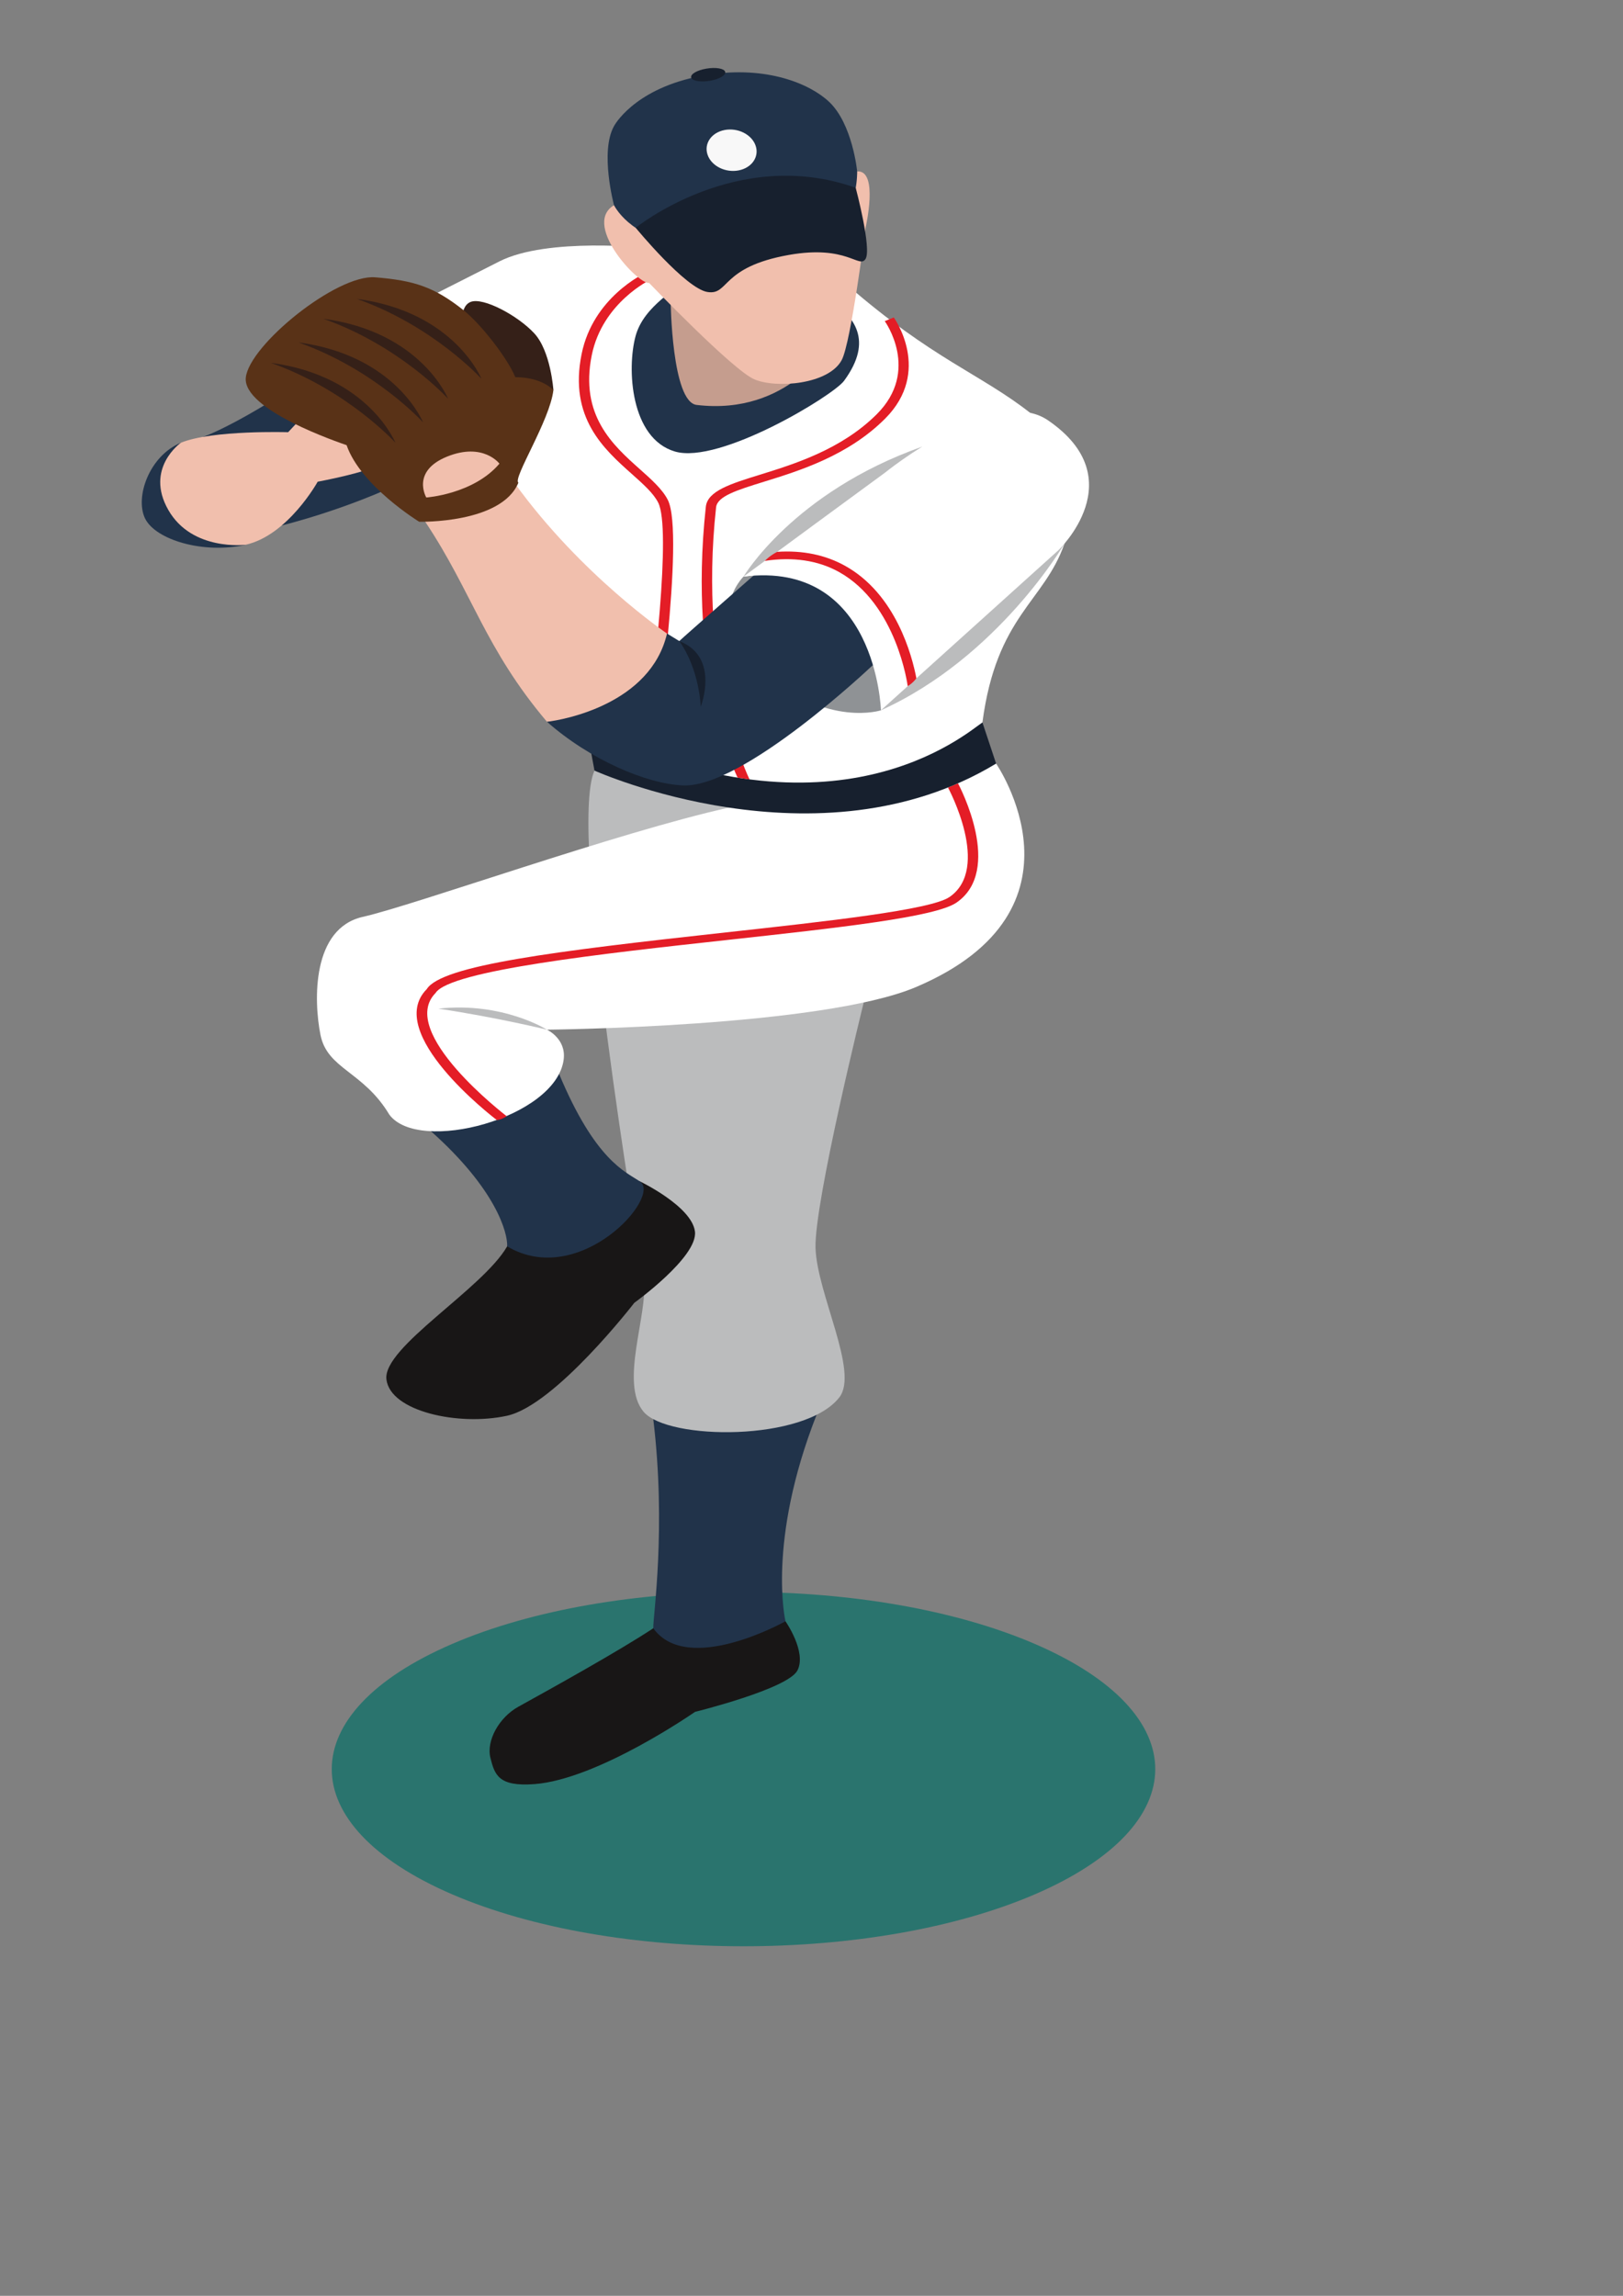 <?xml version="1.0" encoding="UTF-8" standalone="no"?>
<!-- Created with Inkscape (http://www.inkscape.org/) -->

<svg
   xmlns:dc="http://purl.org/dc/elements/1.1/"
   xmlns:cc="http://creativecommons.org/ns#"
   xmlns:rdf="http://www.w3.org/1999/02/22-rdf-syntax-ns#"
   xmlns:svg="http://www.w3.org/2000/svg"
   xmlns="http://www.w3.org/2000/svg"
   xmlns:sodipodi="http://sodipodi.sourceforge.net/DTD/sodipodi-0.dtd"
   xmlns:inkscape="http://www.inkscape.org/namespaces/inkscape"
   width="210mm"
   height="297mm"
   viewBox="0 0 210 297"
   version="1.1"
   id="svg1779"
   inkscape:version="0.92.4 (5da689c313, 2019-01-14)"
   sodipodi:docname="thrower.svg">
  <rect x="0" y="0" width="210" height="297" fill="#808080" stroke="none"/>
  <defs
     id="defs1773" />
  <sodipodi:namedview
     id="base"
     pagecolor="#ffffff"
     bordercolor="#666666"
     borderopacity="1.0"
     inkscape:pageopacity="0.0"
     inkscape:pageshadow="2"
     inkscape:zoom="0.35"
     inkscape:cx="-111.42857"
     inkscape:cy="560"
     inkscape:document-units="mm"
     inkscape:current-layer="layer1"
     showgrid="false"
     showborder="false"
     inkscape:window-width="1366"
     inkscape:window-height="705"
     inkscape:window-x="-8"
     inkscape:window-y="-8"
     inkscape:window-maximized="1" />
  <g
     inkscape:label="Layer 1"
     inkscape:groupmode="layer"
     id="layer1">
    <g
       id="g1902"
       transform="matrix(1.452,0,0,1.67,-29.146,-52.616)"
       inkscape:export-xdpi="96"
       inkscape:export-ydpi="96">
      <path
         d="m 86.329,182.274 c -9.39,0 -18.781,-1.34 -25.946,-4.017 -14.329,-5.362 -14.329,-14.05 0,-19.41 7.164,-2.681 16.554,-4.02 25.942,-4.02 9.391,0 18.782,1.341 25.948,4.02 14.329,5.36 14.329,14.048 0,19.41 -7.164,2.677 -16.555,4.017 -25.944,4.017"
         style="fill:#2a746e;fill-opacity:1;fill-rule:nonzero;stroke:none;stroke-width:0.219"
         id="path16"
         inkscape:connector-curvature="0" />
      <path
         d="m 77.914,53.421 -2.422,5.58 3.739,5.109 6.511,1.64 8.753,-4.377 -0.993,-6.334 -9.692,-2.841 -5.896,1.223"
         style="fill:#c59d8e;fill-opacity:1;fill-rule:nonzero;stroke:none;stroke-width:0.219"
         id="path18"
         inkscape:connector-curvature="0" />
      <path
         d="m 79.836,54.833 c 0,0 0.095,7.813 2.314,8.041 8.208,0.854 11.835,-4.737 11.835,-4.737 l 0.96,-3.681 5.043,4.546 -0.612,5.259 -10.147,4.373 -11.372,-0.369 -4.273,-4.933 -1.229,-6.883 3.519,-3.066 4.771,-1.186 -0.809,2.635"
         style="fill:#21334a;fill-opacity:1;fill-rule:nonzero;stroke:none;stroke-width:0.219"
         id="path20"
         inkscape:connector-curvature="0" />
      <path
         d="m 77.857,50.716 c 0,0 -9.002,-0.847 -13.277,1.038 -4.277,1.883 -8.902,3.921 -8.902,3.921 l 6.842,7.658 9.835,-4.089 5.502,-8.528"
         style="fill:#ffffff;fill-opacity:1;fill-rule:nonzero;stroke:none;stroke-width:0.219"
         id="path22"
         inkscape:connector-curvature="0" />
      <path
         d="m 48.739,60.015 c -7.204,4.345 -10.562,5.335 -10.562,5.335 l 7.004,6.86 c 0,0 5.761,-1.204 11.31,-3.576 1.508,-1.119 -5.55,-8.66 -7.752,-8.62"
         style="fill:#21334a;fill-opacity:1;fill-rule:nonzero;stroke:none;stroke-width:0.219"
         id="path24"
         inkscape:connector-curvature="0" />
      <path
         d="m 36.192,65.804 c -2.804,1.002 -4.112,4.202 -3.196,5.859 0.917,1.655 5.193,2.783 8.974,2.042 L 36.192,65.804"
         style="fill:#21334a;fill-opacity:1;fill-rule:nonzero;stroke:none;stroke-width:0.219"
         id="path26"
         inkscape:connector-curvature="0" />
      <path
         d="m 41.97,73.705 c 3.779,-0.74 6.412,-4.882 6.412,-4.882 0,0 4.636,-0.755 5.151,-1.274 0.516,-0.521 0,-3.196 0,-3.196 l -6.008,-1.02 -1.775,1.655 c 0,0 -6.753,-0.184 -9.558,0.815 0,0 -3.241,1.978 -1.123,5.203 2.114,3.226 6.901,2.698 6.901,2.698"
         style="fill:#f1bfad;fill-opacity:1;fill-rule:nonzero;stroke:none;stroke-width:0.219"
         id="path28"
         inkscape:connector-curvature="0" />
      <path
         d="m 78.287,157.641 c -3.159,1.809 -8.978,4.612 -12.029,6.08 -1.702,0.819 -2.865,2.619 -2.484,3.955 0.382,1.332 0.733,2.238 3.899,2.038 5.682,-0.357 14.335,-5.598 14.335,-5.598 0,0 8.288,-1.779 9.128,-3.212 0.841,-1.435 -1.069,-3.807 -1.069,-3.807 0,0 -10.588,-0.792 -11.781,0.544"
         style="fill:#181616;fill-opacity:1;fill-rule:nonzero;stroke:none;stroke-width:0.219"
         id="path30"
         inkscape:connector-curvature="0" />
      <path
         d="m 78.287,141.438 c 1.174,8.441 -0.03,15.312 0,16.203 3.083,3.708 11.781,-0.544 11.781,-0.544 0,0 -1.679,-6.131 2.772,-15.991 -0.788,-1.311 -13.894,-0.593 -14.553,0.332"
         style="fill:#21334a;fill-opacity:1;fill-rule:nonzero;stroke:none;stroke-width:0.219"
         id="path32"
         inkscape:connector-curvature="0" />
      <path
         d="m 73.048,91.202 c -2.402,4.597 3.953,37.051 4.381,39.545 0.427,2.497 -2.175,7.901 0,10.127 2.176,2.224 14.391,2.308 17.444,-1.128 1.756,-1.973 -2.004,-8.034 -2.127,-11.569 -0.123,-3.533 4.294,-19.014 4.294,-19.014 L 93.655,90.658 c 0,0 -18.773,-0.791 -20.606,0.544"
         style="fill:#bbbcbd;fill-opacity:1;fill-rule:nonzero;stroke:none;stroke-width:0.219"
         id="path34"
         inkscape:connector-curvature="0" />
      <path
         d="m 65.266,128.055 c -2.174,3.298 -11.103,7.822 -10.758,10.305 0.342,2.485 6.434,3.634 10.742,2.818 4.309,-0.815 11.349,-8.75 11.349,-8.75 0,0 5.686,-3.558 5.402,-5.524 -0.287,-1.964 -4.924,-3.891 -4.924,-3.891 0,0 -11.068,3.891 -11.81,5.042"
         style="fill:#181616;fill-opacity:1;fill-rule:nonzero;stroke:none;stroke-width:0.219"
         id="path36"
         inkscape:connector-curvature="0" />
      <path
         d="m 58.47,119.132 c 5.824,4.509 6.853,7.885 6.796,8.923 6.466,3.336 13.873,-3.907 11.81,-5.042 -1.28,-0.74 -3.97,-1.632 -7.183,-8.319 -2.109,-0.618 -5.915,1.373 -5.915,1.373 0,0 -5.438,1.597 -5.508,3.066"
         style="fill:#21334a;fill-opacity:1;fill-rule:nonzero;stroke:none;stroke-width:0.219"
         id="path38"
         inkscape:connector-curvature="0" />
      <path
         d="m 85.027,94.068 c -9.802,1.88 -28.067,7.573 -32.617,8.461 -4.549,0.893 -4.39,6.47 -3.78,9.14 0.61,2.667 3.817,2.817 6.133,6.177 2.606,3.09 14.854,0.272 15.538,-4.252 0.25,-1.629 -1.486,-2.322 -1.486,-2.322 0,0 24.494,-0.198 32.906,-3.311 16.139,-5.976 7.115,-17.303 7.115,-17.303 l -6.179,0.335 -11.446,2.086 c 0,0 -2.563,0.591 -6.186,0.988"
         style="fill:#ffffff;fill-opacity:1;fill-rule:nonzero;stroke:none;stroke-width:0.219"
         id="path40"
         inkscape:connector-curvature="0" />
      <path
         d="m 64.335,118.265 c -0.416,-0.277 -10.082,-6.759 -6.234,-10.135 1.317,-1.848 11.403,-2.94 26.634,-4.393 8.983,-0.858 18.273,-1.742 19.949,-2.744 3.735,-2.229 -0.093,-8.418 -0.135,-8.482 l 0.892,-0.325 c 0.169,0.274 4.061,6.736 -0.137,9.242 -1.884,1.126 -10.479,1.945 -20.435,2.894 -11.017,1.05 -24.726,2.358 -25.984,4.109 -3.441,3.025 6.229,9.467 6.328,9.534 0,0 -0.059,0.069 -0.361,0.189 -0.303,0.122 -0.517,0.111 -0.517,0.111"
         style="fill:#e41d26;fill-opacity:1;fill-rule:nonzero;stroke:none;stroke-width:0.219"
         id="path42"
         inkscape:connector-curvature="0" />
      <path
         d="m 72.354,87.938 0.694,3.263 c 0,0 19.919,7.811 35.789,-0.544 -0.418,-1.094 -1.219,-3.187 -1.219,-3.187 l -35.264,0.468"
         style="fill:#17202e;fill-opacity:1;fill-rule:nonzero;stroke:none;stroke-width:0.219"
         id="path44"
         inkscape:connector-curvature="0" />
      <path
         d="m 95.598,53.607 c -0.287,-0.062 -1.391,0.651 -1.258,1.227 1.676,1.235 3.662,2.951 0.948,6.173 -0.964,1.145 -11.096,6.493 -15.065,5.478 -3.969,-1.013 -4.302,-6.419 -3.512,-8.948 0.749,-2.388 3.811,-3.65 5.059,-4.844 0.66,-0.635 0,-1.881 0,-1.881 0,0 -2.033,-0.42 -5.172,0 -5.378,0.72 -10.431,5.39 -11.283,12.213 -0.851,6.821 6.78,23.042 7.039,24.914 22.215,9.269 33.774,0.399 35.264,-0.468 1.26,-8.282 5.495,-9.322 7.31,-13.849 0.807,-2.008 1.317,-7.144 -3.055,-10.132 -4.369,-2.986 -8.719,-4.172 -16.275,-9.883"
         style="fill:#ffffff;fill-opacity:1;fill-rule:nonzero;stroke:none;stroke-width:0.219"
         id="path46"
         inkscape:connector-curvature="0" />
      <path
         d="m 85.806,91.747 c -0.047,-0.08 -4.483,-7.822 -2.835,-20.986 0.152,-1.225 2.218,-1.781 4.829,-2.483 3.061,-0.826 7.256,-1.954 10.409,-4.689 3.873,-3.362 0.74,-7.167 0.706,-7.206 l 0.803,-0.286 c 0.037,0.04 3.445,4.183 -0.778,7.846 -3.302,2.868 -7.63,4.031 -10.792,4.882 -2.412,0.651 -4.157,1.121 -4.264,1.984 -1.632,13.019 2.939,20.995 2.982,21.072 l -1.06,-0.134"
         style="fill:#e41d26;fill-opacity:1;fill-rule:nonzero;stroke:none;stroke-width:0.219"
         id="path48"
         inkscape:connector-curvature="0" />
      <path
         d="m 78.312,89.977 -0.909,-0.064 c 0.97,-5.85 2.499,-17.449 1.324,-19.468 -0.426,-0.731 -1.311,-1.415 -2.333,-2.208 -2.517,-1.948 -5.645,-4.372 -4.492,-9.308 1.021,-4.38 5.523,-6.216 5.714,-6.292 l 0.481,0.507 c -0.042,0.015 -4.336,1.779 -5.29,5.875 -1.091,4.67 1.893,6.98 4.289,8.837 1.032,0.799 2.009,1.555 2.488,2.379 1.545,2.656 -1.154,19.046 -1.272,19.742"
         style="fill:#e41d26;fill-opacity:1;fill-rule:nonzero;stroke:none;stroke-width:0.219"
         id="path50"
         inkscape:connector-curvature="0" />
      <path
         d="m 98.575,86.53 c 10.479,-4.121 16.353,-12.908 16.353,-12.908 0,0 -12.957,5.369 -16.353,12.908"
         style="fill:#bbbcbd;fill-opacity:1;fill-rule:nonzero;stroke:none;stroke-width:0.219"
         id="path52"
         inkscape:connector-curvature="0" />
      <path
         d="m 86.327,76.174 c 0,0 4.426,-6.525 15.909,-10.063 1.186,0.372 -4.899,7.343 -4.899,7.343 l -11.01,2.72"
         style="fill:#bbbcbd;fill-opacity:1;fill-rule:nonzero;stroke:none;stroke-width:0.219"
         id="path54"
         inkscape:connector-curvature="0" />
      <path
         d="m 65.953,68.957 c 5.952,7.155 13.559,11.627 13.559,11.627 l 0.711,3.103 -5.266,3.657 c 0,0 -4.196,0.223 -6.142,0.076 -5.554,-5.709 -6.641,-10.008 -10.848,-15.494 0,-0.672 0,-1.438 0,-1.438 l 5.849,-1.53 c 0,0 0.992,-0.297 2.137,0"
         style="fill:#f1bfad;fill-opacity:1;fill-rule:nonzero;stroke:none;stroke-width:0.219"
         id="path56"
         inkscape:connector-curvature="0" />
      <path
         d="m 62.023,54.892 c 1.106,-0.371 4.159,1.039 5.646,2.423 1.489,1.384 1.718,4.412 1.718,4.412 L 67.097,62.394 62.519,61.653 61.318,57.055 c 0,0 -0.4,-1.793 0.705,-2.164"
         style="fill:#352018;fill-opacity:1;fill-rule:nonzero;stroke:none;stroke-width:0.219"
         id="path58"
         inkscape:connector-curvature="0" />
      <path
         d="m 69.387,61.727 c -0.304,2.337 -3.652,6.853 -3.119,7.172 -1.524,3.189 -8.842,3.025 -8.842,3.025 0,0 -5.208,-2.771 -6.467,-5.933 -0.585,-0.182 -9.299,-2.721 -8.981,-5.242 0.32,-2.52 8.085,-8.007 11.536,-7.76 3.453,0.247 5.229,0.731 7.863,2.547 1.562,1.078 3.941,3.743 4.615,5.189 2.404,0 3.396,1.002 3.396,1.002"
         style="fill:#593217;fill-opacity:1;fill-rule:nonzero;stroke:none;stroke-width:0.219"
         id="path60"
         inkscape:connector-curvature="0" />
      <path
         d="m 44.206,59.614 c 8.696,0.999 11.103,6.189 11.103,6.189 0,0 -4.257,-4.084 -11.103,-6.189"
         style="fill:#352018;fill-opacity:1;fill-rule:nonzero;stroke:none;stroke-width:0.219"
         id="path62"
         inkscape:connector-curvature="0" />
      <path
         d="m 46.664,58.031 c 8.701,1.002 11.105,6.191 11.105,6.191 0,0 -4.257,-4.084 -11.105,-6.191"
         style="fill:#352018;fill-opacity:1;fill-rule:nonzero;stroke:none;stroke-width:0.219"
         id="path64"
         inkscape:connector-curvature="0" />
      <path
         d="m 48.897,56.201 c 8.701,1.002 11.103,6.193 11.103,6.193 0,0 -4.257,-4.084 -11.103,-6.193"
         style="fill:#352018;fill-opacity:1;fill-rule:nonzero;stroke:none;stroke-width:0.219"
         id="path66"
         inkscape:connector-curvature="0" />
      <path
         d="m 51.874,54.659 c 8.699,1.001 11.101,6.191 11.101,6.191 0,0 -4.254,-4.084 -11.101,-6.191"
         style="fill:#352018;fill-opacity:1;fill-rule:nonzero;stroke:none;stroke-width:0.219"
         id="path68"
         inkscape:connector-curvature="0" />
      <path
         d="m 58.061,70.045 c 0,0 4.2,-0.249 6.518,-2.621 0,0 -1.446,-1.68 -4.671,-0.545 -3.229,1.14 -1.847,3.166 -1.847,3.166"
         style="fill:#f1bfad;fill-opacity:1;fill-rule:nonzero;stroke:none;stroke-width:0.219"
         id="path70"
         inkscape:connector-curvature="0" />
      <path
         d="m 86.327,76.174 c 0,0 -3.935,3.313 1.889,7.538 5.723,4.151 10.359,2.818 10.359,2.818 l 1.889,-2.187 -2.233,-6.526 -6.239,-2.263 -5.666,0.619"
         style="fill:#8f9295;fill-opacity:1;fill-rule:nonzero;stroke:none;stroke-width:0.219"
         id="path72"
         inkscape:connector-curvature="0" />
      <path
         d="m 87.93,75.554 c 0,0 -6.866,5.229 -7.325,5.612 l -1.093,-0.582 c -1.47,5.462 -9.211,6.687 -10.696,6.835 3.798,2.921 8.861,4.818 12.132,4.931 5.38,0.185 16.826,-9.257 16.826,-9.257 l 2.214,-1.334 -0.496,-5.314 -6.746,-2.038 -4.816,1.147"
         style="fill:#21334a;fill-opacity:1;fill-rule:nonzero;stroke:none;stroke-width:0.219"
         id="path74"
         inkscape:connector-curvature="0" />
      <path
         d="m 113.456,64.063 c -4.77,-2.831 -14.523,4.061 -14.523,4.061 0,0 -11.27,7.183 -12.606,8.049 11.848,-1.287 12.248,10.356 12.248,10.356 L 114.37,74.146 c 0,0 6.752,-5.533 -0.914,-10.083"
         style="fill:#ffffff;fill-opacity:1;fill-rule:nonzero;stroke:none;stroke-width:0.219"
         id="path76"
         inkscape:connector-curvature="0" />
      <path
         d="m 100.96,84.659 c -0.008,-0.064 -0.969,-6.357 -6.134,-8.849 -1.859,-0.895 -4.092,-1.184 -6.599,-0.854 0,0 0.362,-0.355 1.096,-0.701 2.262,-0.129 4.294,0.231 6.052,1.08 4.539,2.192 5.977,6.973 6.359,8.718 -0.368,0.42 -0.774,0.605 -0.774,0.605"
         style="fill:#e41d26;fill-opacity:1;fill-rule:nonzero;stroke:none;stroke-width:0.219"
         id="path78"
         inkscape:connector-curvature="0" />
      <path
         d="m 80.605,81.167 c 3.663,1.235 1.908,5.092 1.908,5.092 0,0 -0.079,-2.843 -1.908,-5.092"
         style="fill:#17202e;fill-opacity:1;fill-rule:nonzero;stroke:none;stroke-width:0.219"
         id="path80"
         inkscape:connector-curvature="0" />
      <path
         d="m 97.202,49.158 c 0,0 -1.284,8.86 -2.119,10.233 -1.143,1.89 -5.829,2.231 -7.798,1.497 -1.934,-0.718 -9.37,-7.465 -9.37,-7.465 -0.973,0.148 -6.236,-4.746 -2.917,-6.117 -0.097,-0.443 -2.291,-7.861 8.755,-9.01 11.045,-1.149 12.706,6.488 12.706,6.488 1.944,-0.111 0.744,4.375 0.744,4.375"
         style="fill:#f1bfad;fill-opacity:1;fill-rule:nonzero;stroke:none;stroke-width:0.219"
         id="path82"
         inkscape:connector-curvature="0" />
      <path
         d="m 59.141,109.641 c 5.723,-0.545 9.675,1.631 9.675,1.631 0,0 -4.389,-0.939 -9.675,-1.631"
         style="fill:#bbbcbd;fill-opacity:1;fill-rule:nonzero;stroke:none;stroke-width:0.219"
         id="path84"
         inkscape:connector-curvature="0" />
      <path
         d="m 74.787,47.402 c 0,0 1.435,2.55 5.802,2.857 4.364,0.309 11.061,-0.547 14.381,-2.028 1.531,-0.683 1.488,-3.448 1.488,-3.448 0,0 -0.413,-3.676 -2.5,-5.386 -1.717,-1.41 -5.57,-2.806 -10.78,-2.102 -6.086,0.822 -8.141,3.584 -8.39,3.98 -1.28,1.989 0,6.128 0,6.128"
         style="fill:#21334a;fill-opacity:1;fill-rule:nonzero;stroke:none;stroke-width:0.219"
         id="path86"
         inkscape:connector-curvature="0" />
      <path
         d="m 87.405,42.785 c 0.347,0.865 -0.332,1.724 -1.514,1.922 -1.18,0.198 -2.42,-0.342 -2.762,-1.205 -0.346,-0.865 0.331,-1.724 1.513,-1.924 1.183,-0.196 2.42,0.344 2.763,1.207"
         style="fill:#f8f8f8;fill-opacity:1;fill-rule:nonzero;stroke:none;stroke-width:0.219"
         id="path88"
         inkscape:connector-curvature="0" />
      <path
         d="m 76.723,49.154 c 0,0 4.452,4.714 6.4,4.973 1.945,0.26 1.145,-1.929 7.234,-2.87 5.217,-0.807 6.271,1.089 6.844,0.311 0.573,-0.778 -0.874,-5.512 -0.874,-5.512 -10.574,-3.276 -19.605,3.097 -19.605,3.097"
         style="fill:#17202e;fill-opacity:1;fill-rule:nonzero;stroke:none;stroke-width:0.219"
         id="path90"
         inkscape:connector-curvature="0" />
      <path
         d="m 84.694,37.068 c 0.089,0.26 -0.512,0.57 -1.347,0.695 -0.835,0.124 -1.587,0.015 -1.68,-0.245 -0.092,-0.26 0.511,-0.57 1.346,-0.694 0.837,-0.126 1.589,-0.015 1.681,0.244"
         style="fill:#17202e;fill-opacity:1;fill-rule:nonzero;stroke:none;stroke-width:0.219"
         id="path92"
         inkscape:connector-curvature="0" />
    </g>
  </g>
</svg>
